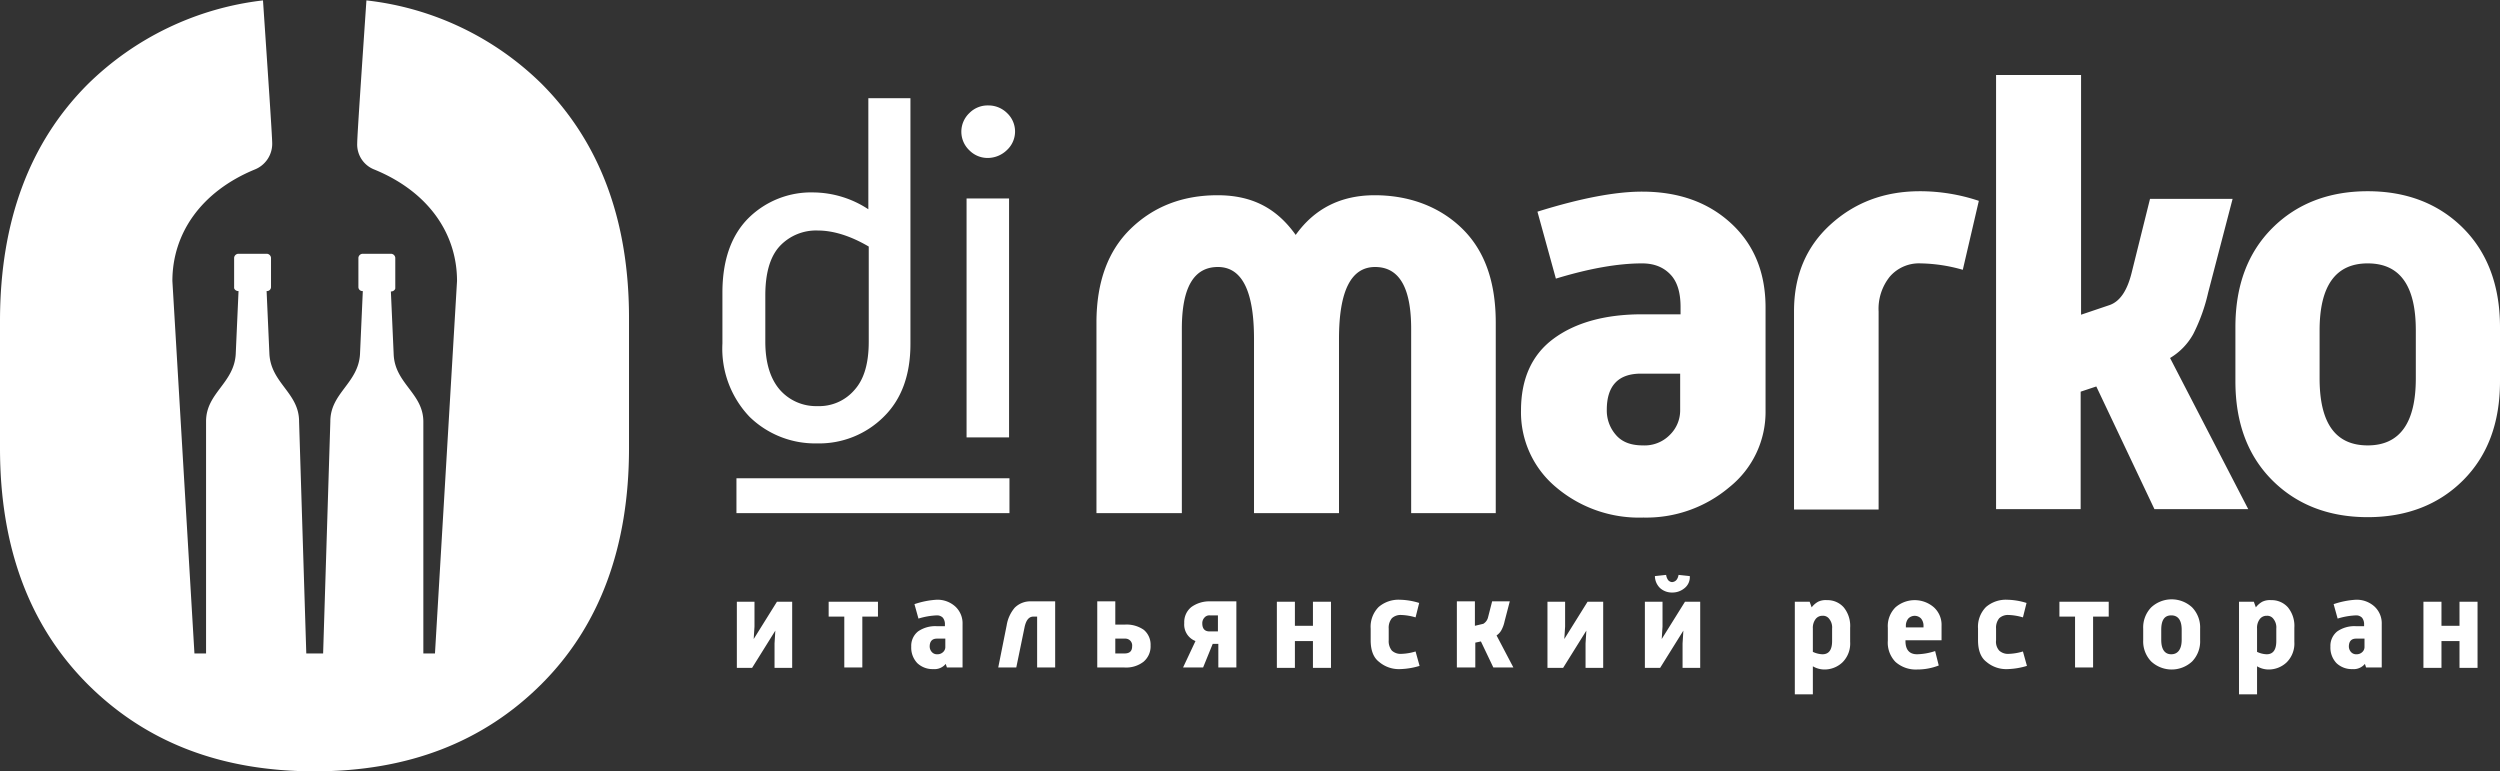 <svg xmlns="http://www.w3.org/2000/svg" viewBox="0 0 623.6 192.4"><rect x="0" y="0" width="623.6" height="192.4" fill="#333333" stroke="none"/><path fill="#fff" d="M135.2 21A74 74 0 0 0 91.4.1c-1.2 17.7-2.3 33.8-2.3 35.7a6.7 6.7 0 0 0 4.3 6.5c13.4 5.5 20.6 15.9 20.6 27.8l-5.5 92.9h-2.9v-57.8c0-7.1-7.1-9.5-7.4-16.8l-.7-15.7h.1a1.1 1.1 0 0 0 .9-.5.6.6 0 0 0 .1-.4v-7.5a1.1 1.1 0 0 0-1.1-1h-7a1.1 1.1 0 0 0-1.1 1v7.3a1 1 0 0 0 1.1 1l-.7 15.7c-.4 7.3-7.4 9.7-7.4 16.8L80.6 163h-4.2l-1.8-57.9c0-7.1-7-9.5-7.4-16.8l-.7-15.7a1 1 0 0 0 1.1-1v-7.3a1.1 1.1 0 0 0-1.1-1h-7a1.1 1.1 0 0 0-1.1 1v7.4a.6.6 0 0 0 .1.4 1.1 1.1 0 0 0 .9.5h.1l-.7 15.7c-.4 7.3-7.4 9.7-7.4 16.8V163h-2.9L43 70.1c0-11.9 7.2-22.3 20.5-27.8a6.9 6.9 0 0 0 4.4-6.5c0-1.8-1.1-17.9-2.3-35.7l-1.4.2 1.4-.2a74.5 74.5 0 0 0-43.8 21Q.1 42.9 0 79.8v32q0 36.9 21.8 58.8c14.6 14.6 33.4 21.8 56.7 21.8s42.1-7.3 56.6-21.8 21.8-34.2 21.8-58.8v-32c.1-24.6-7.2-44.2-21.7-58.8zM273.5 128V80.5c0-10.2 2.9-18 8.6-23.5s12.9-8.3 21.6-8.3 14.8 3.3 19.5 9.9c4.7-6.6 11.3-9.9 19.7-9.9s16 2.7 21.7 8.2 8.5 13.3 8.5 23.6V128H352V82c0-10.3-3-15.4-9-15.4s-9 6-9 17.9V128h-21.2V84.5c0-11.9-3-17.9-9-17.9s-9 5.1-9 15.4v46zM379.4 102.4c0-7.9 2.7-13.9 8.1-17.9s12.8-6.1 22.1-6.1h9.6v-1.8c0-3.6-.8-6.3-2.5-8.1s-4-2.8-7.1-2.8c-6.1 0-13.3 1.3-21.5 3.8l-4.6-16.7c10.9-3.4 19.5-5 26.1-5 9.2 0 16.6 2.7 22.3 8s8.5 12.3 8.5 20.9v25.8a24 24 0 0 1-9 19 32.1 32.1 0 0 1-21.5 7.6 32 32 0 0 1-21.8-7.6 24.3 24.3 0 0 1-8.7-19.1zm21.4-.2a9.2 9.2 0 0 0 2.2 6.2c1.5 1.8 3.7 2.7 6.8 2.7a8.8 8.8 0 0 0 6.8-2.7 8.5 8.5 0 0 0 2.5-6v-9.2h-9.8c-5.6 0-8.5 3-8.5 9zM447.5 127.1V77.6c0-8.8 3-16 9-21.5s13.4-8.4 22.4-8.4a46.2 46.2 0 0 1 14.7 2.4l-4 17.2a40.1 40.1 0 0 0-10.5-1.6 9.6 9.6 0 0 0-7.7 3.3 12.8 12.8 0 0 0-2.8 8.7v49.4zM497.9 127.1V18.7h21.2v59.8l7.1-2.4c2.6-.9 4.4-3.6 5.5-8l4.6-18.5h20.6L550.8 73a44.5 44.5 0 0 1-3.7 10.3 15.9 15.9 0 0 1-5.8 6l19.5 37.7h-23.4l-14.5-30.6-3.9 1.3V127h-21.1z"/><path fill="#fff" d="M557.6 95.1V81.6c0-10.4 3.1-18.6 9.2-24.7s14.1-9.2 23.8-9.2 17.7 3.1 23.8 9.2 9.2 14.4 9.2 24.7v13.5c0 10.4-3.1 18.6-9.2 24.7s-14.1 9.2-23.8 9.2-17.7-3.1-23.8-9.2-9.2-14.3-9.2-24.7zm21-.7c0 11.2 4 16.7 12 16.7s12-5.6 12-16.7v-12c0-11.2-4-16.7-12-16.7s-12 5.6-12 16.7zM246.5 39.4a6.4 6.4 0 0 1-4.7-1.9 6.4 6.4 0 0 1 0-9.3 6.4 6.4 0 0 1 4.7-1.9 6.6 6.6 0 0 1 4.7 1.9 6.3 6.3 0 0 1 0 9.2 6.9 6.9 0 0 1-4.7 2zm-5.4 69.7V49.5h10.6v59.6zM180.2 85.7V73c0-8.1 2.2-14.3 6.5-18.6a22.2 22.2 0 0 1 16.2-6.4 25.3 25.3 0 0 1 13.7 4.2V24.5h10.5v61.3c0 7.7-2.2 13.8-6.7 18.2a22.8 22.8 0 0 1-16.6 6.6A23.4 23.4 0 0 1 187 104a24.6 24.6 0 0 1-6.8-18.3zm10.7-.5q0 7.8 3.6 12a12 12 0 0 0 9.4 4.1 11.6 11.6 0 0 0 9.3-4.1c2.4-2.7 3.5-6.7 3.5-12V61.5c-4.6-2.7-8.9-4-12.7-4a12.4 12.4 0 0 0-9.5 3.9q-3.6 3.9-3.6 12.3zM183.7 119.3h68.1v8.7h-68.1zM197.6 150.1v16.5h-4.4v-6.1l.2-3.2-5.8 9.3h-3.8v-16.5h4.4v6.2l-.2 3.1 5.8-9.3zM210.6 166.5v-12.7h-3.9v-3.7H219v3.7h-3.9v12.7zM228.8 165.4a5.6 5.6 0 0 1-1.5-4.1 4.6 4.6 0 0 1 1.7-3.8 7.5 7.5 0 0 1 4.7-1.3h2v-.4a2.6 2.6 0 0 0-.5-1.7 2 2 0 0 0-1.5-.6 17.8 17.8 0 0 0-4.6.8l-1-3.6a21 21 0 0 1 5.5-1.1 6.6 6.6 0 0 1 4.7 1.7 5.7 5.7 0 0 1 1.8 4.4v10.8h-3.9l-.3-.9a3.6 3.6 0 0 1-3.1 1.3 5.5 5.5 0 0 1-4-1.5zm3.1-4.1a2.1 2.1 0 0 0 .5 1.3 1.7 1.7 0 0 0 1.4.6 2 2 0 0 0 1.5-.6 1.7 1.7 0 0 0 .5-1.3v-2h-2.1c-1.2 0-1.8.7-1.8 2zM249 166.5l2.1-10.5a9 9 0 0 1 2-4.4 5.5 5.5 0 0 1 4.1-1.6h6v16.5h-4.5v-12.7h-.9c-1.1 0-1.8.8-2.2 2.5l-2.1 10.2zM287 161a5 5 0 0 1-1.8 4.1 7.1 7.1 0 0 1-4.7 1.4h-6.8V150h4.5v5.8h2.4a7.5 7.5 0 0 1 4.7 1.3 4.8 4.8 0 0 1 1.7 3.9zm-4.6.2a1.7 1.7 0 0 0-1.8-1.9h-2.4v3.7h2.3c1.3 0 1.9-.6 1.9-1.8zM295.4 155.4a4.8 4.8 0 0 1 1.8-4 7.7 7.7 0 0 1 4.7-1.4h6.5v16.5h-4.5v-5.9h-1.4l-2.4 5.9h-5l3.1-6.6a4.4 4.4 0 0 1-2.8-4.5zm4.5.1c0 1.3.6 2 1.8 2h2.1v-4h-2a1.6 1.6 0 0 0-1.4.6 2 2 0 0 0-.5 1.4zM327.5 150.1h4.5v16.5h-4.5v-6.7H323v6.7h-4.5v-16.5h4.5v6h4.5zM341.9 159.7v-2.9a7 7 0 0 1 2-5.4 7.6 7.6 0 0 1 5.3-1.8 17.2 17.2 0 0 1 4.8.8l-.9 3.6a14.1 14.1 0 0 0-3.6-.6 3.2 3.2 0 0 0-2.3.8 3.7 3.7 0 0 0-.8 2.6v2.9a3.7 3.7 0 0 0 .8 2.6 3.2 3.2 0 0 0 2.3.8 13.4 13.4 0 0 0 3.6-.6l1 3.6a18.4 18.4 0 0 1-4.8.8 7.6 7.6 0 0 1-5.3-1.8q-2.1-1.6-2.1-5.4zM363.4 166.5V150h4.5v6.1l2.1-.5a2.6 2.6 0 0 0 1.2-1.7l1-3.9h4.4l-1.3 5a7.9 7.9 0 0 1-.8 2.2 3.7 3.7 0 0 1-1.2 1.3l4.2 8h-5l-3.1-6.5-1.4.3v6.2zM399.9 150.1v16.5h-4.4v-6.1l.2-3.2-5.8 9.3H386v-16.5h4.4v6.2l-.2 3.1 5.8-9.3zM424.1 150.1v16.5h-4.4v-6.1l.2-3.2-5.8 9.3h-3.8v-16.5h4.4v6.2l-.2 3.1 5.8-9.3zm-5.4-6.7l2.8.3a3.5 3.5 0 0 1-1.3 3 4.7 4.7 0 0 1-3.1 1.1 4.4 4.4 0 0 1-3-1.1 4.2 4.2 0 0 1-1.3-3l2.8-.3a2.9 2.9 0 0 0 .5 1.3 1.4 1.4 0 0 0 1 .5c.9-.1 1.4-.7 1.6-1.8zM455.7 149.7a5.4 5.4 0 0 1 4.2 1.8 7.3 7.3 0 0 1 1.6 5.1v3.5a6.6 6.6 0 0 1-1.9 5.1 6.5 6.5 0 0 1-4.6 1.8 5.7 5.7 0 0 1-2.8-.8v7h-4.5v-23.1h3.7l.5 1.4a5.2 5.2 0 0 1 1.6-1.4 4.3 4.3 0 0 1 2.2-.4zm-3.5 12.9a6 6 0 0 0 2.4.6q2.4 0 2.4-3.3v-3.1a3.4 3.4 0 0 0-.7-2.4 1.9 1.9 0 0 0-1.7-.8 2.1 2.1 0 0 0-1.7.8 3.6 3.6 0 0 0-.7 2.4v5.8zM470.9 159.8v-3.2a6.6 6.6 0 0 1 1.9-5.1 7.3 7.3 0 0 1 9.6 0 5.9 5.9 0 0 1 1.9 4.6v3.6h-9v.2c0 2.2 1 3.3 2.9 3.3a15.3 15.3 0 0 0 4.5-.8l.9 3.6a14.7 14.7 0 0 1-5.4 1 7.6 7.6 0 0 1-5.4-1.9 6.9 6.9 0 0 1-1.9-5.3zm4.4-3.3h4.5v-.4a2.8 2.8 0 0 0-.6-1.8 2.2 2.2 0 0 0-3.2 0 2.8 2.8 0 0 0-.6 1.8v.4zM493.4 159.7v-2.9a7 7 0 0 1 2-5.4 7.6 7.6 0 0 1 5.3-1.8 17.2 17.2 0 0 1 4.8.8l-.9 3.6a14.1 14.1 0 0 0-3.6-.6 3.2 3.2 0 0 0-2.3.8 3.7 3.7 0 0 0-.8 2.6v2.9a3.3 3.3 0 0 0 .8 2.6 3.2 3.2 0 0 0 2.3.8 13.4 13.4 0 0 0 3.6-.6l1 3.6a18.4 18.4 0 0 1-4.8.8 7.6 7.6 0 0 1-5.3-1.8q-2.1-1.6-2.1-5.4zM517.6 166.5v-12.7h-3.9v-3.7H526v3.7h-3.9v12.7zM534.6 159.7v-2.9a7.2 7.2 0 0 1 2-5.3 7.5 7.5 0 0 1 10.2 0 7.2 7.2 0 0 1 2 5.3v2.9a7.2 7.2 0 0 1-2 5.3 7.5 7.5 0 0 1-10.2 0 7.2 7.2 0 0 1-2-5.3zm4.5-.1c0 2.4.9 3.6 2.5 3.6s2.6-1.2 2.6-3.6v-2.5c0-2.4-.9-3.6-2.6-3.6s-2.5 1.2-2.5 3.6zM566.5 149.7a5.4 5.4 0 0 1 4.2 1.8 7.3 7.3 0 0 1 1.6 5.1v3.5a6.6 6.6 0 0 1-1.9 5.1 6.5 6.5 0 0 1-4.6 1.8 5.7 5.7 0 0 1-2.8-.8v7h-4.5v-23.1h3.7l.5 1.4a5.2 5.2 0 0 1 1.6-1.4 4.3 4.3 0 0 1 2.2-.4zm-3.5 12.9a6 6 0 0 0 2.4.6q2.4 0 2.4-3.3v-3.1a3.4 3.4 0 0 0-.7-2.4 1.9 1.9 0 0 0-1.7-.8 2.1 2.1 0 0 0-1.7.8 3.6 3.6 0 0 0-.7 2.4zM582.8 165.4a5.6 5.6 0 0 1-1.5-4.1 4.6 4.6 0 0 1 1.7-3.8 7.5 7.5 0 0 1 4.7-1.3h2v-.4a2.6 2.6 0 0 0-.5-1.7 2 2 0 0 0-1.5-.6 17.8 17.8 0 0 0-4.6.8l-1-3.6a21 21 0 0 1 5.5-1.1 6.6 6.6 0 0 1 4.7 1.7 5.7 5.7 0 0 1 1.8 4.4v10.8h-3.9l-.3-.9a3.6 3.6 0 0 1-3.1 1.3 5.5 5.5 0 0 1-4-1.5zm3.1-4.1a2.1 2.1 0 0 0 .5 1.3 1.7 1.7 0 0 0 1.4.6 2 2 0 0 0 1.5-.6 1.7 1.7 0 0 0 .5-1.3v-2h-2.1c-1.2 0-1.8.7-1.8 2zM613.5 150.1h4.5v16.5h-4.5v-6.7H609v6.7h-4.5v-16.5h4.5v6h4.5z"/></svg>